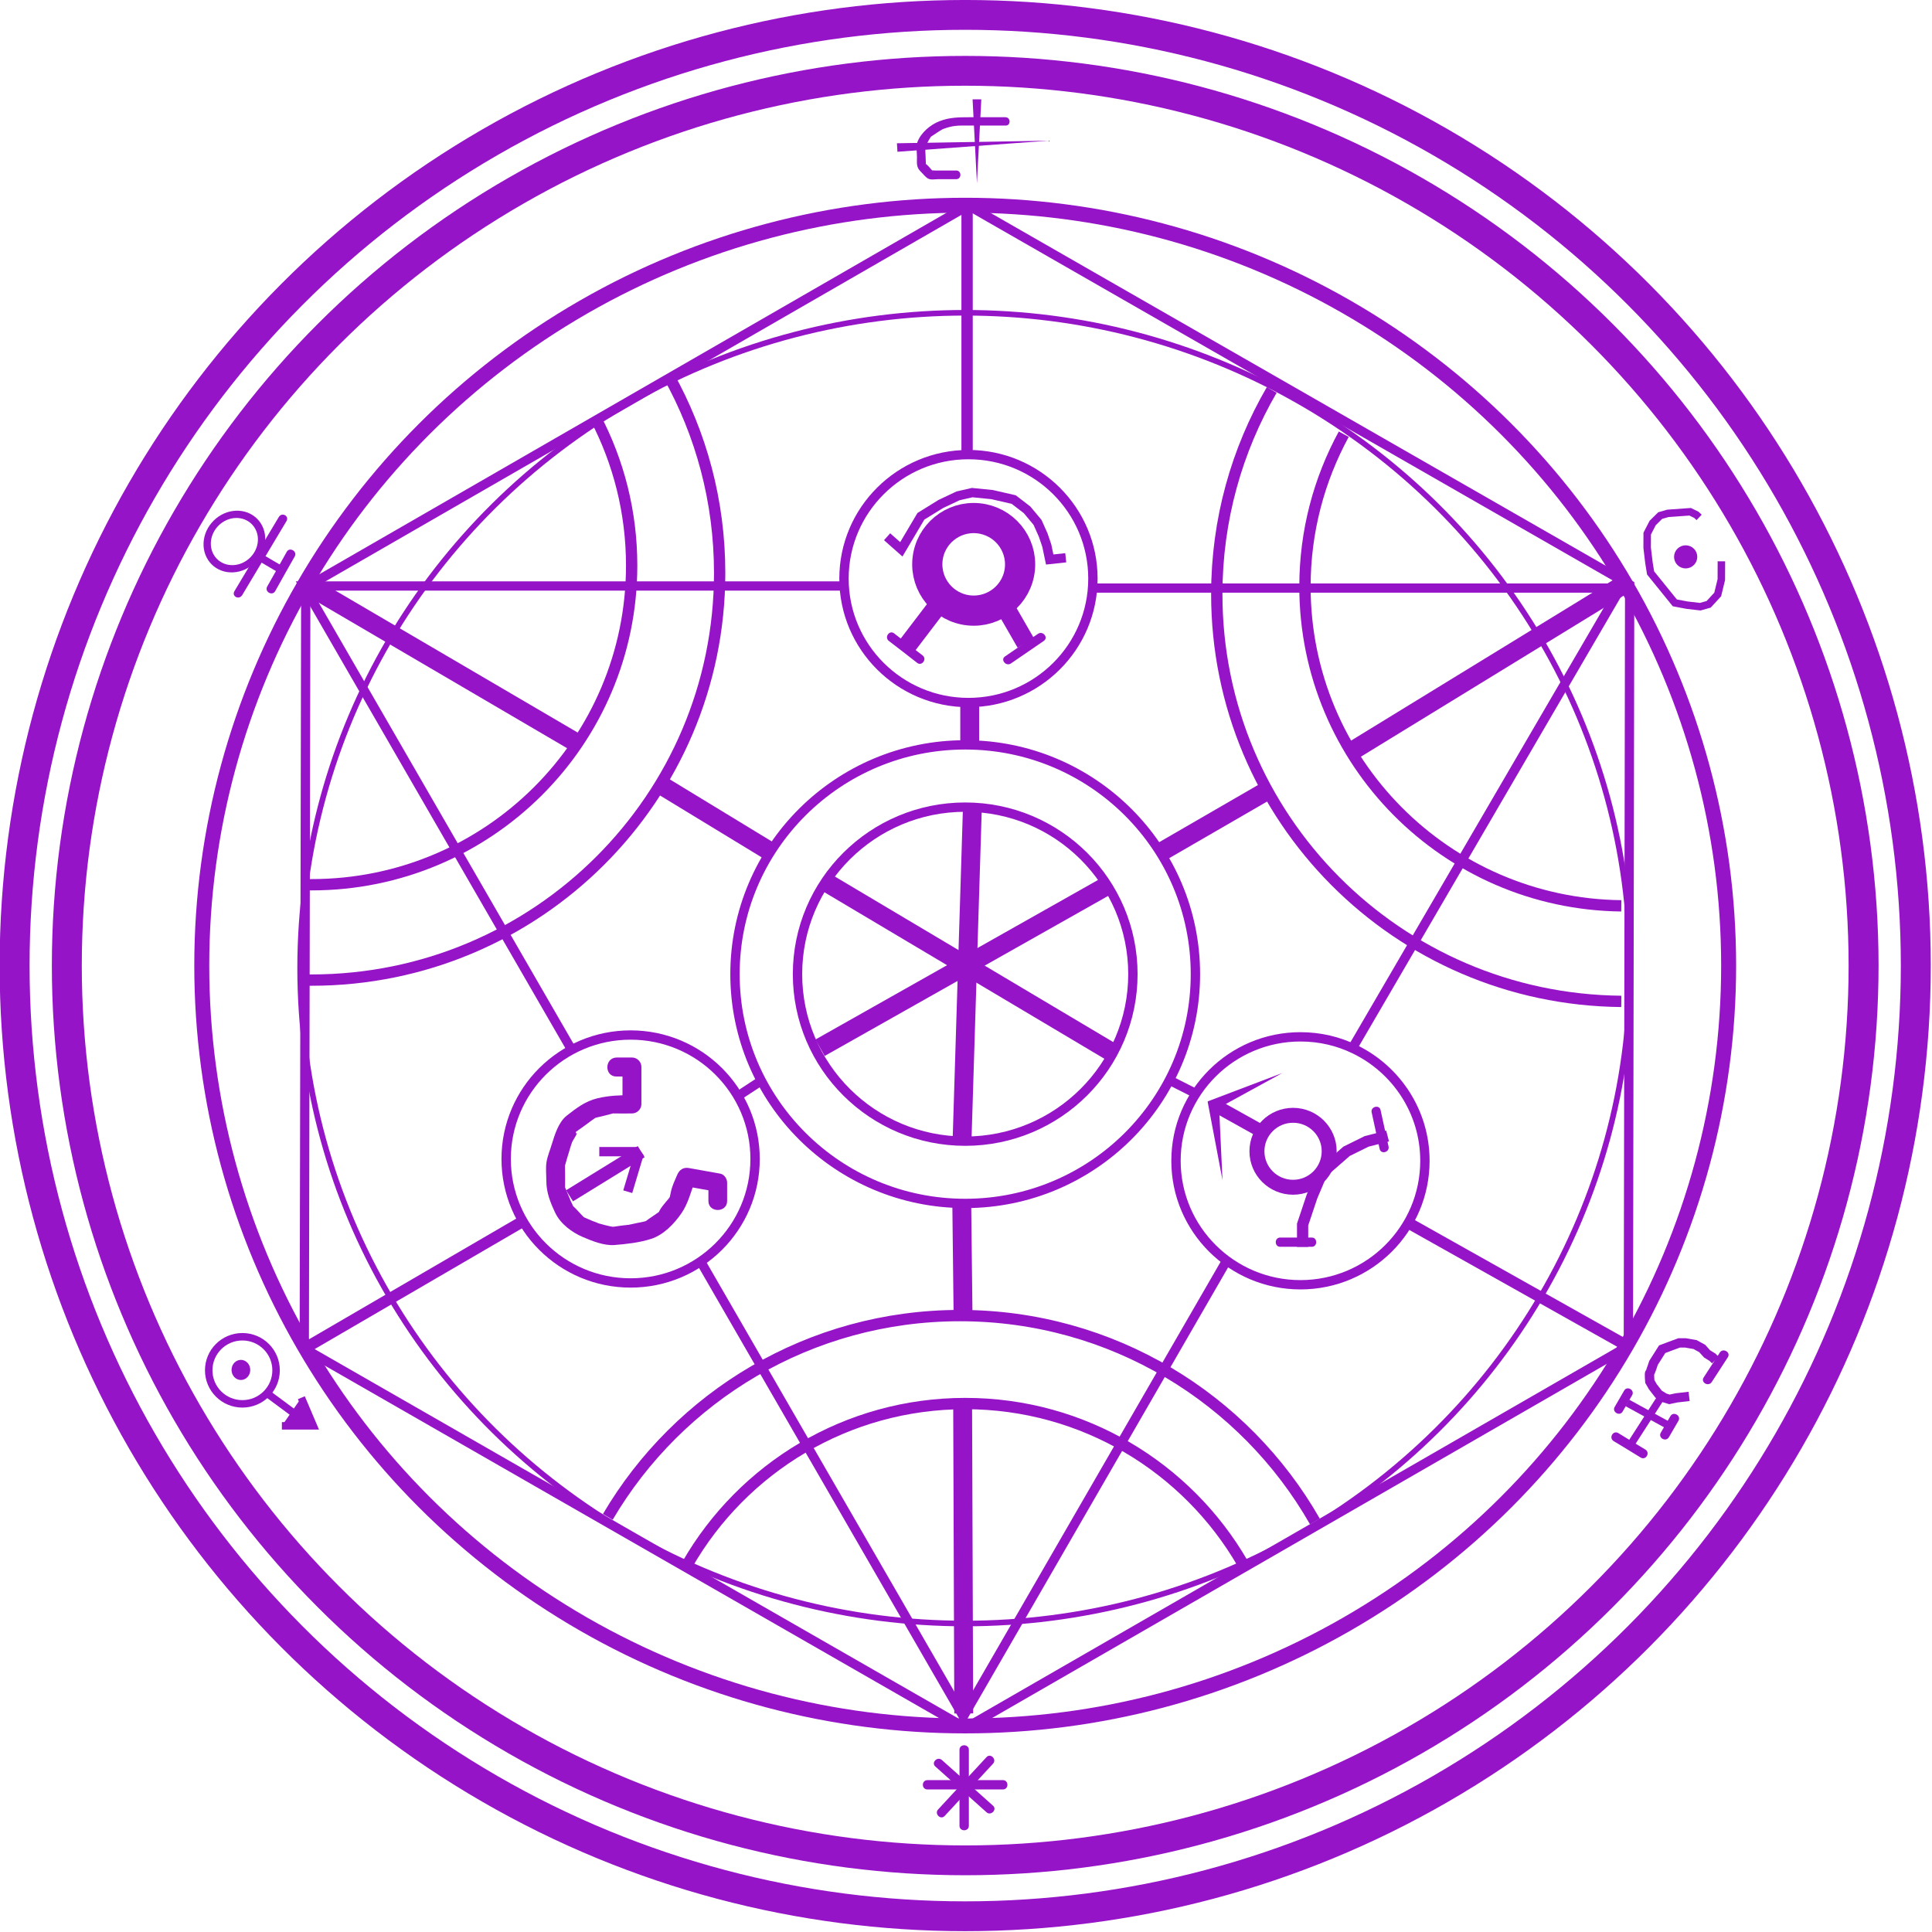 <?xml version="1.0" encoding="UTF-8" standalone="no"?>
<svg
   version="1.1"
   x="0px"
   y="0px"
   viewBox="0 0 512 512"
   xml:space="preserve"
   id="svg249"
   width="512"
   height="512"
   sodipodi:docname="transmutation5.svg"
   inkscape:version="1.2.2 (732a01da63, 2022-12-09)"
   inkscape:dataloss="true"
   xmlns:inkscape="http://www.inkscape.org/namespaces/inkscape"
   xmlns:sodipodi="http://sodipodi.sourceforge.net/DTD/sodipodi-0.dtd"
   xmlns="http://www.w3.org/2000/svg"
   xmlns:svg="http://www.w3.org/2000/svg"><defs
   id="defs134" /><sodipodi:namedview
   id="namedview132"
   pagecolor="#ffffff"
   bordercolor="#666666"
   borderopacity="1.0"
   inkscape:showpageshadow="2"
   inkscape:pageopacity="0.0"
   inkscape:pagecheckerboard="0"
   inkscape:deskcolor="#d1d1d1"
   showgrid="false"
   inkscape:zoom="1.3037281"
   inkscape:cx="222.43902"
   inkscape:cy="186.38856"
   inkscape:current-layer="svg249" />
    <style
   type="text/css"
   id="style2">
	.st0{fill:none;stroke:#9614C8;stroke-width:16;stroke-miterlimit:10;}
    .st1{fill:none;stroke:#9614C8;stroke-width:8;stroke-miterlimit:10;}
    .st2{fill:none;stroke:#9614C8;stroke-width:5;stroke-miterlimit:10;}
    .st3{fill:none;stroke:#9614C8;stroke-width:3;stroke-miterlimit:10;}
    .st4{fill:#9614C8;}
    .st5{fill:none;stroke:#9614C8;stroke-width:7;stroke-miterlimit:10;}
    .st6{fill:none;stroke:#9614C8;stroke-width:6;stroke-miterlimit:10;}
    .st7{fill:none;stroke:#9614C8;stroke-width:4;stroke-miterlimit:10;}
    .st8{fill:#9614C8;stroke:#9614C8;stroke-miterlimit:10;}
    .st9{fill:#00AEEF;stroke:#9614C8;stroke-width:4;stroke-miterlimit:10;}
    .st10{fill:#9614C8;stroke:#9614C8;stroke-width:4;stroke-miterlimit:10;}
</style>


    


    <g
   id="Overlay"
   transform="matrix(0.496,0,0,0.494,-221.314,-12.355)">
	<ellipse
   class="st0"
   cx="961.9"
   cy="543"
   rx="507.9"
   ry="510"
   id="ellipse4" />
        <circle
   class="st0"
   cx="961.9"
   cy="543"
   r="480"
   id="circle6" />
        <circle
   class="st1"
   cx="961.9"
   cy="543"
   r="407.9"
   id="circle8" />
        <circle
   class="st2"
   cx="961.9"
   cy="547.6"
   r="123"
   id="circle10" />
        <circle
   class="st2"
   cx="961.9"
   cy="547.6"
   r="89.6"
   id="circle12" />
        <circle
   class="st2"
   cx="963.64"
   cy="335.39"
   r="66.5"
   id="circle14" />
        <path
   class="st2"
   d="m 1170.124,587.931 c -8.8,-4.3 -18.6,-6.7 -29.1,-6.7 -36.7,0 -66.5,29.8 -66.5,66.5 0,36.7 29.8,66.5 66.5,66.5 36.7,0 66.5,-29.8 66.5,-66.5 0,-26.3 -15.3,-49 -37.4,-59.8"
   id="path16" />
        <circle
   class="st2"
   cx="783.136"
   cy="646.758"
   r="66.5"
   id="circle18" />
        <ellipse
   class="st3"
   cx="961.9"
   cy="544.381"
   rx="355.34"
   ry="351.575"
   id="ellipse20" />
</g>
    <polyline
   class="st2"
   points="901.1,339.4 611.4,339.4 755.3,589.1  "
   id="polyline23"
   transform="matrix(0.492,0,0,0.491,-220.296,-11.354)" /><polyline
   class="st2"
   points="1172.3,588.9 1316,339.4 1033.9,339.4  "
   id="polyline27"
   transform="matrix(0.497,0,0,0.491,-224.568,-10.798)" /><polyline
   class="st2"
   points="821.5,704.1 963.7,950.9 1105.6,704.7  "
   id="polyline29"
   transform="matrix(0.492,0,0,0.491,-218.84,-11.998)" /><polygon
   class="st2"
   points="964.4,136.4 607.5,342.5 606.7,753.3 962.9,958.1 1319.9,752 1320.6,341.1 "
   id="polygon31"
   transform="matrix(0.492,0,0,0.491,-217.858,-12.504)" /><path
   class="st3"
   d="M 257.723,56.867"
   id="path33" /><line
   class="st3"
   x1="256.287"
   y1="120.272"
   x2="256.287"
   y2="55.595"
   id="line35" /><line
   class="st3"
   x1="81.841"
   y1="356.687"
   x2="139.058"
   y2="323.366"
   id="line37" /><line
   class="st3"
   x1="430.063"
   y1="356.021"
   x2="372.944"
   y2="323.927"
   id="line39" /><path
   class="st3"
   d="M 181.22,413.879"
   id="path41" /><path
   class="st3"
   d="m 348.467,403.215 c -18.597,-32.585 -53.773,-54.57 -94.066,-54.57 -39.801,0 -74.535,21.396 -93.328,53.343"
   id="path43" /><path
   class="st3"
   d="m 329.28,414.257 c -14.661,-25.273 -42.064,-42.302 -73.452,-42.302 -31.487,0 -58.988,17.127 -73.649,42.596"
   id="path45" /><path
   class="st3"
   d="m 337.023,103.336 c -9.249,15.9 -14.563,34.401 -14.563,54.128 0,59.281 47.919,107.374 107.202,107.913"
   id="path47" /><path
   class="st3"
   d="m 356.111,115.065 c -6.543,12.023 -10.282,25.764 -10.282,40.388 0,46.375 37.44,84.064 83.833,84.603"
   id="path49" /><path
   class="st3"
   d="m 81.103,259.738 c 0.492,0 0.984,0 1.427,0 59.775,0 108.186,-48.338 108.186,-107.913 0,-18.992 -4.92,-36.854 -13.579,-52.362"
   id="path51" /><path
   class="st3"
   d="m 79.873,234.416 c 0.886,0.049 1.771,0.049 2.706,0.049 46.836,0 84.817,-37.885 84.817,-84.603 0,-14.182 -3.493,-27.58 -9.692,-39.357"
   id="path53" /><line
   class="st2"
   x1="82.386"
   y1="155.608"
   x2="153.674"
   y2="197.37"
   id="line107" /><line
   class="st2"
   x1="175.173"
   y1="208.045"
   x2="203.314"
   y2="225.172"
   id="line109" /><line
   class="st2"
   x1="218.206"
   y1="233.389"
   x2="294.49"
   y2="278.755"
   id="line111" /><line
   class="st2"
   x1="217.322"
   y1="277.663"
   x2="292.781"
   y2="235.057"
   id="line113" /><path
   class="st2"
   d="M 255.854,295.022"
   id="path115" /><line
   class="st2"
   x1="254.969"
   y1="301.763"
   x2="257.723"
   y2="213.053"
   id="line117" /><line
   class="st2"
   x1="256.985"
   y1="197.313"
   x2="256.985"
   y2="186.744"
   id="line119" /><line
   class="st2"
   x1="196.226"
   y1="290.017"
   x2="202.376"
   y2="285.993"
   id="line121"
   style="stroke-width:2.457;stroke-dasharray:none" /><line
   class="st2"
   x1="255.216"
   y1="348.45"
   x2="254.871"
   y2="318.348"
   id="line123" /><line
   class="st2"
   x1="255.399"
   y1="454.071"
   x2="255.104"
   y2="371.185"
   id="line125" /><line
   class="st2"
   x1="429.15"
   y1="155.619"
   x2="357.567"
   y2="199.491"
   id="line127" /><line
   class="st2"
   x1="307.364"
   y1="225.976"
   x2="335.357"
   y2="209.781"
   id="line129" />
    <g
   id="g143"
   transform="matrix(0.496,0,0,0.494,-219.084,-12.94)"
   inkscape:label="salt">
	
        <line
   class="st5"
   x1="784.3"
   y1="644"
   x2="746"
   y2="667.7"
   id="line137" /><path
   class="st4"
   id="salt"
   d="m 771,603.7 c 2.8,0 5.6,0 8.3,0 -1.7,-1.7 -3.3,-3.3 -5,-5 0,6.7 0,13.3 0,20 1.7,-1.7 3.3,-3.3 5,-5 -6.6,0 -12.1,0.2 -18.5,1.7 -6.4,1.6 -11.1,5.2 -16.3,9.3 -4.4,3.5 -6.4,10.2 -8,15.4 -0.9,3.1 -2.3,6.3 -2.8,9.5 -0.5,3.2 -0.1,6.7 -0.1,10 0,6.3 2.1,11.6 4.8,17.3 2.8,5.9 8.9,10.4 14.7,12.9 5.1,2.2 11.3,4.7 16.9,4.3 6.3,-0.5 13.5,-1.3 19.6,-3.3 6.7,-2.2 12.2,-8 16.1,-13.6 3.9,-5.6 5.1,-12 7.7,-18.3 -2.1,1.2 -4.1,2.3 -6.2,3.5 5.6,1 11.1,2 16.7,3 -1.2,-1.6 -2.4,-3.2 -3.7,-4.8 0,3.3 0,6.6 0,9.9 0,6.4 10,6.4 10,0 0,-3.3 0,-6.6 0,-9.9 0,-2 -1.5,-4.4 -3.7,-4.8 -5.6,-1 -11.1,-2 -16.7,-3 -2.9,-0.5 -5,0.8 -6.2,3.5 -0.9,2.2 -2,4.4 -2.7,6.6 -0.5,1.4 -0.8,2.9 -1.1,4.4 -0.1,0.6 -0.2,1.3 -0.5,1.8 0.8,-2.1 0,-0.2 -0.4,0.2 -1,1.2 -5.2,5.9 -5.2,7.5 0,1 2.2,-1.1 1.2,-1.2 -0.3,0 -1.4,0.9 -1.6,1.1 -1.8,1.2 -3.6,2.5 -5.4,3.7 -0.5,0.4 -1,0.8 -1.6,1.1 -1.1,0.6 1.6,-0.5 0.4,-0.2 -1.5,0.4 -3.1,0.7 -4.7,1 -1.2,0.3 -2.5,0.5 -3.7,0.8 -1.3,0.3 1.7,-0.2 0.5,0 -0.9,0.1 -1.8,0.2 -2.6,0.3 -1.8,0.2 -3.6,0.4 -5.4,0.7 -0.6,0.1 -1.2,0.2 -1.8,0.2 -1.2,0.1 1.8,0.3 0.5,0.1 -3,-0.5 -6.1,-1.4 -9,-2.2 2.4,0.6 -1.5,-0.7 -2.2,-1 -1.5,-0.7 -3.1,-1.3 -4.6,-2 -1.2,-0.6 1.2,1.1 0.2,0.2 -0.5,-0.4 -0.9,-1 -1.4,-1.4 -1.5,-1.5 -2.9,-3.3 -4.5,-4.7 -2.2,-1.9 0.1,-0.2 0,0.7 0.1,-1 -1.3,-3.1 -1.6,-4.1 -0.7,-1.7 -1.4,-3.4 -2.1,-5.1 -0.2,-0.5 -0.4,-1.1 -0.7,-1.6 -0.4,-0.9 0,1.9 0,0.2 0.1,-3.1 0,-6.3 0,-9.5 0,-1.1 -0.1,-2.3 0,-3.5 -0.3,2.8 0.6,-1.4 0.9,-2.2 1,-3.1 1.8,-6.3 2.9,-9.4 0.3,-1.1 -0.8,1.6 -0.2,0.4 0.2,-0.4 0.4,-0.8 0.6,-1.1 0.9,-1.6 2.3,-3.6 2.7,-5.4 0.8,-3 -0.6,3.8 -1.2,0.8 0,-0.1 1.4,-1 1.5,-1.1 1.7,-1.2 3.4,-2.5 5.1,-3.7 1.3,-1 2.7,-2 4,-2.9 0.9,-0.6 -1.4,0.5 -0.6,0.2 0.6,-0.2 1.4,-0.3 2,-0.5 2.1,-0.5 4.3,-1 6.4,-1.6 0.6,-0.2 1.2,-0.3 1.9,-0.5 1,-0.2 -2,0 0,0.1 3.3,0.1 6.6,0 9.8,0 2.7,0 5,-2.3 5,-5 0,-6.7 0,-13.3 0,-20 0,-2.7 -2.3,-5 -5,-5 -2.8,0 -5.6,0 -8.3,0 -6.5,0.2 -6.5,10.2 -0.1,10.2 z" />
        <path
   class="st3"
   d="M 761.9,644"
   id="path139" />
        <polyline
   class="st2"
   points="777.1,665.5 782.8,646.4 780.9,644 761.9,644  "
   id="polyline141" />
</g><g
   id="sulphur"
   transform="translate(-447.163,-26.77)">
<path
   class="st2"
   d="M 224.468,149.717"
   id="path25"
   transform="translate(447.163,26.77)" /><polyline
   class="st2"
   points="920.5,321.8 928.8,327.8 937.5,309 947.5,301.3 956.3,296 963.7,293.5 974.5,293.5 986.3,295   994,299.8 1000.3,306 1004,312.5 1006.5,318 1008.8,325.3 1017.3,323.5  "
   id="polyline67"
   transform="matrix(0.49,0.049,-0.049,0.488,246.973,-33.132)" /><line
   class="st2"
   x1="249.651"
   y1="158.978"
   x2="240.042"
   y2="171.584"
   id="line69"
   transform="translate(447.163,26.77)" /><line
   class="st2"
   x1="266.032"
   y1="160.312"
   x2="271.851"
   y2="170.409"
   id="line71"
   transform="translate(447.163,26.77)" /><ellipse
   class="st1"
   cx="271.541"
   cy="123.279"
   id="circle73"
   rx="12.299"
   ry="12.268"
   transform="rotate(5.681,-46.21,4519.927)" /><g
   id="g79"
   transform="matrix(0.49,0.049,-0.049,0.488,246.973,-33.132)">
		<g
   id="g77">
			<path
   class="st4"
   d="m 927,377.7 c 5.5,3.4 10.9,6.8 16.4,10.3 2.7,1.7 5.2,-2.6 2.5,-4.3 -5.5,-3.4 -10.9,-6.8 -16.4,-10.3 -2.7,-1.8 -5.2,2.6 -2.5,4.3 z"
   id="path75" />
		</g>
	</g><g
   id="g85"
   transform="matrix(0.49,0.049,-0.049,0.488,246.973,-33.132)">
		<g
   id="g83">
			<path
   class="st4"
   d="m 993.6,383.3 c 5.5,-4.6 10.9,-9.3 16.4,-13.9 2.5,-2.1 -1.1,-5.6 -3.5,-3.5 -5.5,4.6 -10.9,9.3 -16.4,13.9 -2.5,2 1.1,5.5 3.5,3.5 z"
   id="path81" />
		</g>
	</g></g>
    <g
   id="mecury"
   transform="matrix(0.496,0,0,0.494,-218.649,-13.036)"
   style="display:inline">
	<circle
   class="st1"
   cx="1131.7"
   cy="644"
   r="19.3"
   id="circle145" />
        <polygon
   class="st4"
   points="1096.1,661 1088.1,618.7 1094.1,618 "
   id="polygon99"
   transform="matrix(0.991,0,0,0.993,7.759,3.08)" /><polygon
   class="st4"
   points="1089.9,617.3 1130.1,602 1092.4,622.7 "
   id="polygon103"
   transform="matrix(0.991,0,0,0.993,6.013,4.248)" /><polyline
   class="st6"
   points="1136.8,695.3 1136.8,683.3 1141.8,668.3 1147.2,655.5 1160.3,644 1171,638.7 1182.2,635.8  "
   id="polyline147" /><path
   class="st4"
   d="m 1128.3,699.2 c 5.7,0 11.3,0 17,0 3.2,0 3.2,-5 0,-5 -5.7,0 -11.3,0 -17,0 -3.2,0 -3.2,5 0,5 z"
   id="path87"
   transform="matrix(0.991,0,0,0.993,6.692,0.937)" /><path
   class="st4"
   d="m 1186.7,645 c -1.4,-6.6 -2.9,-13.1 -4.3,-19.7 -0.7,-3.1 -5.5,-1.8 -4.8,1.3 1.4,6.6 2.9,13.1 4.3,19.7 0.7,3.2 5.5,1.8 4.8,-1.3 z"
   id="path93"
   transform="matrix(0.991,0,0,0.993,6.692,0.937)"
   inkscape:label="path93" />
        <line
   class="st5"
   x1="1115.4"
   y1="633.6"
   x2="1091.1"
   y2="620"
   id="line149" />
</g>
    <g
   id="copper"
   transform="matrix(0.496,0,0,0.494,-221.586,-15.973)"
   style="display:inline">
	<g
   id="g157">
		<g
   id="g155">
			<path
   class="st4"
   d="m 964.4,1011.8 c 0,-13.6 0,-27.2 0,-40.8 0,-3.2 -5,-3.2 -5,0 0,13.6 0,27.2 0,40.8 0,3.2 5,3.2 5,0 z"
   id="path153" />
		</g>
	</g>
        <g
   id="g163">
		<g
   id="g161">
			<path
   class="st4"
   d="m 942.3,992.3 c 13.4,0 26.8,0 40.3,0 3.2,0 3.2,-5 0,-5 -13.4,0 -26.8,0 -40.3,0 -3.3,0 -3.3,5 0,5 z"
   id="path159" />
		</g>
	</g>
        <g
   id="g169">
		<g
   id="g167">
			<path
   class="st4"
   d="m 977.3,1001 c -9.1,-8.2 -18.2,-16.3 -27.3,-24.5 -2.4,-2.1 -5.9,1.4 -3.5,3.5 9.1,8.2 18.2,16.3 27.3,24.5 2.3,2.2 5.9,-1.4 3.5,-3.5 z"
   id="path165" />
		</g>
	</g>
        <g
   id="g175">
		<g
   id="g173">
			<path
   class="st4"
   d="m 951.5,1006.5 c 8.6,-9.3 17.2,-18.7 25.8,-28 2.2,-2.4 -1.4,-5.9 -3.5,-3.5 -8.6,9.3 -17.2,18.7 -25.8,28 -2.2,2.3 1.3,5.9 3.5,3.5 z"
   id="path171" />
		</g>
	</g>
</g>
    <g
   id="iron"
   transform="matrix(0.496,0,0,0.494,-220.118,-13.036)"
   style="display:inline">
	<circle
   class="st7"
   cx="573.3"
   cy="761.5"
   r="18"
   id="circle178" />
        <ellipse
   class="st8"
   cx="572.5"
   cy="761.3"
   rx="4.5"
   ry="4.9"
   id="ellipse180" />
        <polyline
   class="st9"
   points="610,791.3 606.7,788.9 586.4,773.8  "
   id="polyline182" />
        <polyline
   class="st10"
   points="594.4,791.3 611.2,791.3 604.8,776.2  "
   id="polyline184" />
</g>
    <g
   id="silver"
   transform="matrix(0.483,-0.026,-0.018,0.481,-209.348,6.629)"
   style="display:inline">
	<ellipse
   class="st7"
   cx="576.269"
   cy="309.842"
   rx="14.915"
   ry="14.977"
   id="ellipse187"
   transform="matrix(1,0.01,-0.008,1,0,0)" />
        <path
   class="st4"
   d="m 596,342.8 c 3.5,-6.3 6.9,-12.6 10.4,-18.8 1.6,-2.8 -2.8,-5.3 -4.3,-2.5 -3.5,6.3 -6.9,12.6 -10.4,18.8 -1.6,2.8 2.7,5.3 4.3,2.5 z"
   id="path61"
   transform="matrix(1.02,0.063,0.031,1.022,-21.308,-43.682)" /><path
   class="st4"
   d="m 579.2,345.4 c 7.6,-13.2 15.2,-26.3 22.8,-39.5 1.6,-2.8 -2.7,-5.3 -4.3,-2.5 -7.6,13.2 -15.2,26.3 -22.8,39.5 -1.7,2.8 2.6,5.3 4.3,2.5 z"
   id="path189"
   style="display:inline" />
        <line
   class="st7"
   x1="599.2"
   y1="332"
   x2="588.4"
   y2="325.2"
   id="line195" />
</g>
    <g
   id="lead"
   transform="matrix(0.496,0,0,0.494,-223.704,-14.768)"
   style="display:inline">
	<path
   class="st2"
   d="m 1353.5,779 -6.8,0.8 -3.7,0.8 -2.6,-0.8 -3.2,-2 -3.1,-4 -1.6,-2.8 c 0,0 -0.4,-4.4 0,-4.7 0.4,-0.3 2,-5.3 2,-5.3 l 4.6,-7.3 3.7,-1.4 5.4,-2 h 3.3 l 5.2,0.9 3.8,2.1 2.6,2.9 2.9,1.8 1.5,1.5"
   id="path214" /><line
   class="st7"
   x1="1320.5"
   y1="782.5"
   x2="1342.3"
   y2="794.5"
   id="line204" /><line
   class="st7"
   x1="1321.9"
   y1="805.4"
   x2="1338.3"
   y2="779.8"
   id="line206" /><path
   class="st4"
   d="m 1313.2,803 c 4.8,2.9 9.6,5.8 14.4,8.8 2.8,1.7 5.3,-2.6 2.5,-4.3 -4.8,-2.9 -9.6,-5.8 -14.4,-8.8 -2.8,-1.7 -5.3,2.6 -2.5,4.3 z"
   id="path198" /><path
   class="st4"
   d="m 1365.6,771.3 c 2.9,-4.4 5.7,-8.9 8.6,-13.3 1.7,-2.7 -2.6,-5.2 -4.3,-2.5 -2.9,4.4 -5.7,8.9 -8.6,13.3 -1.8,2.7 2.5,5.2 4.3,2.5 z"
   id="path216" /><path
   class="st4"
   d="m 1342.7,800.9 c 1.7,-2.9 3.4,-5.9 5.1,-8.8 1.6,-2.8 -2.7,-5.3 -4.3,-2.5 -1.7,2.9 -3.4,5.9 -5.1,8.8 -1.7,2.8 2.6,5.3 4.3,2.5 z"
   id="path208" /><path
   class="st4"
   d="m 1318.9,788.2 c 1.7,-2.9 3.4,-5.9 5.1,-8.8 1.6,-2.8 -2.7,-5.3 -4.3,-2.5 -1.7,2.9 -3.4,5.9 -5.1,8.8 -1.6,2.7 2.7,5.3 4.3,2.5 z"
   id="path55"
   transform="matrix(0.991,0,0,0.993,10.959,4.443)" />
</g>
    <g
   id="gold"
   transform="matrix(0.496,0.002,-0.002,0.494,-221.588,-15.03)"
   style="display:inline">
	<circle
   class="st8"
   cx="1348.7"
   cy="323.7"
   r="5.7"
   id="circle225"
   style="display:inline" /><polyline
   class="st7"
   points="1367.8,326 1367.8,335.8 1365.9,343.8 1361.1,349.1 1356.6,350.4 1349.5,349.6 1343,348.4    1330,332.4 1329.1,327 1328.1,318.9 1328.1,311.3 1331,305.6 1335,301.6 1339.1,300.4 1351,299.5 1354.3,301.1 1355.8,302.5   "
   id="polyline227"
   style="display:inline" />
</g>
    
<line
   class="st2"
   x1="309.998"
   y1="286.303"
   x2="316.558"
   y2="289.617"
   id="line1027"
   style="stroke-width:2.457;stroke-dasharray:none" /><g
   id="g247"
   transform="matrix(0.462,0,0,0.46,-188.085,-8.171)"
   inkscape:label="tin">
	<g
   id="g245">
		<g
   id="g233">
			<polygon
   id="tin"
   class="st4"
   points="1008.8,98.8 921.9,105.2 921.6,100.3 " />
		</g>
        <g
   id="g237">
			<polygon
   class="st4"
   points="967.5,123.3 965,75 970,75 "
   id="polygon235" />
		</g>
        <g
   id="g243">
			<g
   id="g241">
				<path
   class="st4"
   d="m 983.8,85.3 c -7,0 -14,0 -21,0 -5.9,0 -11.2,0.1 -16.8,2.3 -5.2,2 -10.6,6.6 -12.6,11.9 -1,2.5 -0.3,6 -0.3,8.7 0,3.8 -0.5,5.9 2.3,8.6 1.2,1.1 2.7,3.2 4.2,3.9 1.6,0.8 3.9,0.3 5.7,0.3 3.4,0 6.9,0 10.3,0 3.2,0 3.2,-5 0,-5 -3,0 -6,0 -9,0 -1,0 -2.1,0 -3.1,0 -0.7,0 -1.8,-0.2 -2.4,0 1.1,-0.4 1.8,1.3 0.3,-0.5 -0.7,-0.8 -2.7,-3.3 -3.7,-3.5 0.3,0.1 0,2 0.4,0.6 0.2,-0.8 0,-2.1 0,-3 0,-2.7 -0.5,-6 0,-8.7 -0.4,2 1.3,-1.5 1.8,-2.4 0.4,-0.7 0.8,-1.4 1.3,-2.1 0.6,-1 -1.2,0.8 0.1,0 1.5,-1 3,-2 4.5,-3 1.3,-0.8 1.8,-1.1 2.3,-1.3 5.9,-2.2 8.6,-2 14.8,-2 7,0 14,0 21,0 3.1,0.2 3.1,-4.8 -0.1,-4.8 z"
   id="path239" />
			</g>
		</g>
	</g>
</g></svg>
